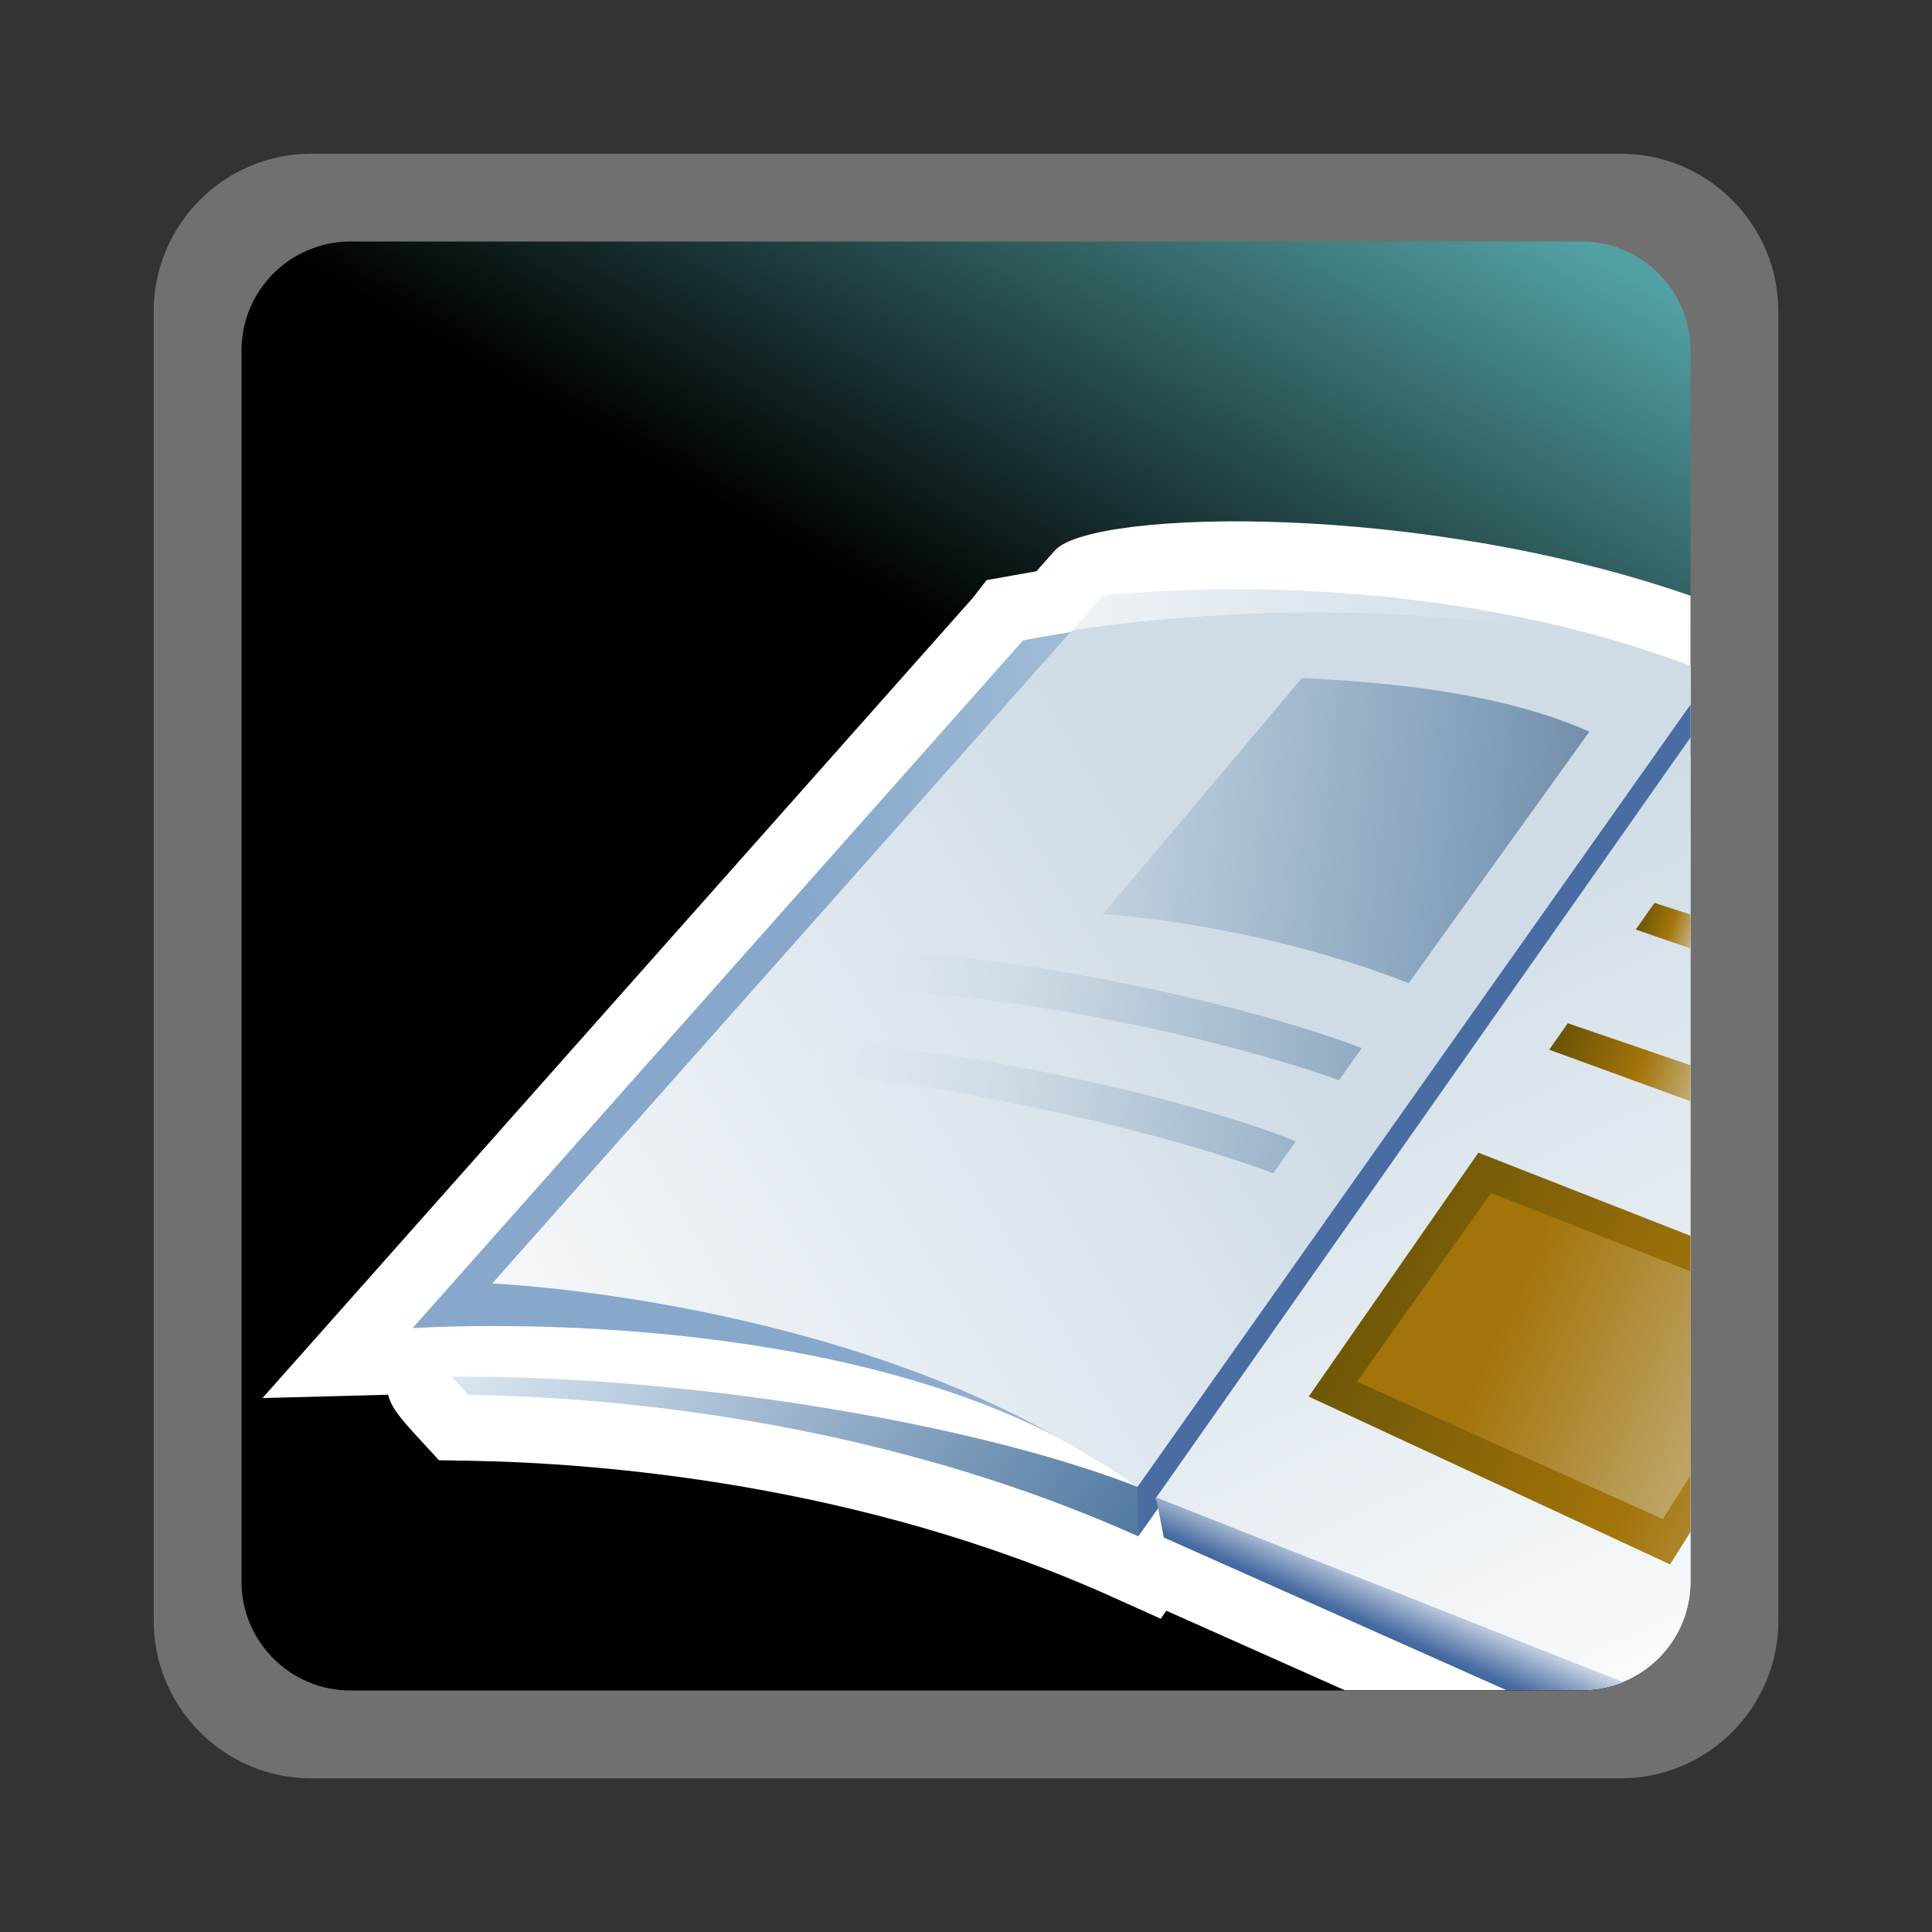 <?xml version="1.0" encoding="UTF-8"?>
<svg xmlns="http://www.w3.org/2000/svg" xmlns:xlink="http://www.w3.org/1999/xlink" contentScriptType="text/ecmascript" width="88" baseProfile="tiny" zoomAndPan="magnify" contentStyleType="text/css" viewBox="0 -1 88 88" height="88" preserveAspectRatio="xMidYMid meet" version="1.1">
    <rect x="0" y="-1" width="88" height="88" fill="#333333" stroke="none"/>
    <rect width="88" fill="none" y="-1" height="88"/>
    <path fill="#ffffff" d="M 14.179 6.001 C 10.221 6.001 7.001 9.222 7.001 13.181 L 7.001 72.822 C 7.001 76.781 10.221 80.002 14.179 80.002 L 73.823 80.002 C 77.781 80.002 81.001 76.781 81.001 72.822 L 81.001 13.181 C 81.001 9.222 77.781 6.001 73.823 6.001 L 14.179 6.001 z " fill-opacity="0.3" stroke-opacity="0.3"/>
    <linearGradient x1="-672.394" gradientTransform="matrix(1 0 0 1 694.764 -1742.575)" y1="1823.041" x2="-629.132" gradientUnits="userSpaceOnUse" y2="1748.11" xlink:type="simple" xlink:actuate="onLoad" id="XMLID_15_" xlink:show="other">
        <stop stop-color="#000000" offset="0"/>
        <stop stop-color="#000000" offset="0.646"/>
        <stop stop-color="#52a2a5" offset="0.994"/>
        <stop stop-color="#52a2a5" offset="1"/>
    </linearGradient>
    <path fill="url(#XMLID_15_)" d="M 77.0 71.037 C 77.0 73.777 74.777 76.0 72.037 76.0 L 15.965 76.0 C 13.225 76.0 11.0 73.777 11.0 71.037 L 11.0 14.967 C 11.0 12.224 13.225 10.001 15.965 10.001 L 72.037 10.001 C 74.777 10.001 77.0 12.224 77.0 14.967 L 77.0 71.037 z "/>
    <g>
        <path fill="#ffffff" d="M 48.084 24.037 L 47.979 24.149 C 47.979 24.149 47.545 24.638 47.208 25.02 C 46.59 25.13 44.941 25.423 44.941 25.423 L 44.286 26.26 L 11.956 62.68 C 11.956 62.68 16.664 62.555 17.676 62.528 C 17.844 63.157 18.259 63.624 19.117 64.559 L 19.993 65.512 L 21.284 65.533 C 27.316 65.632 39.147 66.566 50.618 71.719 L 52.87 72.731 C 52.87 72.731 53.012 72.528 53.123 72.366 C 53.766 72.651 56.978 74.087 61.25 75.987 L 72.184 75.987 C 74.856 75.909 77.001 73.729 77.001 71.041 L 77.001 26.136 C 64.664 21.841 49.875 22.217 48.084 24.037 z "/>
        <polygon fill="#496da2" points="51.682,66.822 51.846,68.982 77,33.411 77,31.068  "/>
        <path fill="#ffffff" d="M 48.047 28.964 L 20.574 61.71 C 20.574 61.71 39.823 62.178 51.806 66.723 L 76.999 31.07 L 76.999 29.513 C 65.521 27.551 48.047 28.964 48.047 28.964 z "/>
        <linearGradient x1="-2243.526" gradientTransform="matrix(1.136 0 0 1.136 2574.315 -3378.241)" y1="3021.553" x2="-2216.247" gradientUnits="userSpaceOnUse" y2="3042.772" xlink:type="simple" xlink:actuate="onLoad" id="XMLID_16_" xlink:show="other">
            <stop stop-color="#dee9f3" offset="0"/>
            <stop stop-color="#235487" offset="1"/>
        </linearGradient>
        <path fill="url(#XMLID_16_)" d="M 51.807 66.723 C 44.072 63.703 30.72 61.619 20.576 61.709 L 21.332 62.533 C 30.502 62.679 41.723 64.431 51.849 68.978 L 51.807 66.723 z "/>
        <linearGradient x1="-620.176" gradientTransform="matrix(1 0 0 1 694.764 -1742.575)" y1="1786.451" x2="-656.799" gradientUnits="userSpaceOnUse" y2="1791.537" xlink:type="simple" xlink:actuate="onLoad" id="XMLID_17_" xlink:show="other">
            <stop stop-color="#cadcec" offset="0"/>
            <stop stop-color="#87a8cb" offset="1"/>
        </linearGradient>
        <path fill="url(#XMLID_17_)" d="M 46.592 28.177 L 18.789 59.498 C 18.789 59.498 40.118 57.992 51.807 66.723 L 77.0 31.08 L 77.0 29.386 C 63.708 24.524 46.592 28.177 46.592 28.177 z "/>
        <linearGradient x1="-660.075" gradientTransform="matrix(1 0 0 1 694.764 -1742.575)" y1="1770.686" x2="-624.096" gradientUnits="userSpaceOnUse" y2="1770.136" xlink:type="simple" xlink:actuate="onLoad" id="XMLID_18_" xlink:show="other">
            <stop stop-color="#ffffff" offset="0"/>
            <stop stop-color="#ffffff" offset="0.05"/>
            <stop stop-color="#cfdce6" offset="1"/>
        </linearGradient>
        <path fill="url(#XMLID_18_)" d="M 50.223 26.141 L 48.827 27.714 C 53.78 26.916 66.683 25.811 77.001 29.414 L 77.001 29.325 C 63.881 24.392 50.223 26.141 50.223 26.141 z "/>
        <linearGradient x1="-680.399" gradientTransform="matrix(1 0 0 1 694.764 -1742.575)" y1="1811.578" x2="-637.953" gradientUnits="userSpaceOnUse" y2="1785.856" xlink:type="simple" xlink:actuate="onLoad" id="XMLID_19_" xlink:show="other">
            <stop stop-color="#ffffff" offset="0"/>
            <stop stop-color="#ffffff" offset="0.05"/>
            <stop stop-color="#cfdce6" offset="1"/>
        </linearGradient>
        <path fill="url(#XMLID_19_)" d="M 48.825 27.715 L 22.419 57.462 C 22.419 57.462 38.203 58.119 49.752 65.406 C 50.463 65.81 51.148 66.253 51.807 66.72 L 77.0 31.078 L 77.0 29.413 C 66.686 25.809 53.78 26.915 48.825 27.715 z "/>
        <linearGradient x1="-614.964" gradientTransform="matrix(1 0 0 1 694.764 -1742.575)" y1="1824.533" x2="-634.428" gradientUnits="userSpaceOnUse" y2="1782.945" xlink:type="simple" xlink:actuate="onLoad" id="XMLID_20_" xlink:show="other">
            <stop stop-color="#ffffff" offset="0"/>
            <stop stop-color="#ffffff" offset="0.05"/>
            <stop stop-color="#cfdce6" offset="1"/>
        </linearGradient>
        <path fill="url(#XMLID_20_)" d="M 73.75 75.678 C 75.643 74.979 77.0 73.173 77.0 71.037 L 77.0 32.592 L 52.622 67.275 L 73.75 75.678 z "/>
        <linearGradient x1="-630.992" gradientTransform="matrix(1 0 0 1 694.764 -1742.575)" y1="1812.897" x2="-632.635" gradientUnits="userSpaceOnUse" y2="1816.651" xlink:type="simple" xlink:actuate="onLoad" id="XMLID_21_" xlink:show="other">
            <stop stop-color="#ffffff" offset="0"/>
            <stop stop-color="#496da2" offset="0.71"/>
            <stop stop-color="#235487" offset="0.99"/>
            <stop stop-color="#235487" offset="1"/>
        </linearGradient>
        <path fill="url(#XMLID_21_)" d="M 53.01 69.031 L 68.619 75.986 L 72.182 75.986 C 72.803 75.965 73.399 75.845 73.942 75.619 L 52.651 67.199 L 53.01 69.031 z "/>
        <linearGradient x1="-616.536" gradientTransform="matrix(1 0 0 1 694.764 -1742.575)" y1="1784.418" x2="-621.303" gradientUnits="userSpaceOnUse" y2="1782.796" xlink:type="simple" xlink:actuate="onLoad" id="XMLID_22_" xlink:show="other">
            <stop stop-color="#e6eef4" offset="0"/>
            <stop stop-color="#a3740a" offset="0.44"/>
            <stop stop-color="#474105" offset="0.94"/>
            <stop stop-color="#474105" offset="1"/>
        </linearGradient>
        <polygon fill="url(#XMLID_22_)" points="75.359,40.125 74.506,41.339 77,42.198 77,40.654  "/>
        <linearGradient x1="-614.629" gradientTransform="matrix(1 0 0 1 694.764 -1742.575)" y1="1791.975" x2="-626.864" gradientUnits="userSpaceOnUse" y2="1787.812" xlink:type="simple" xlink:actuate="onLoad" id="XMLID_23_" xlink:show="other">
            <stop stop-color="#e6eef4" offset="0"/>
            <stop stop-color="#a3740a" offset="0.44"/>
            <stop stop-color="#474105" offset="0.94"/>
            <stop stop-color="#474105" offset="1"/>
        </linearGradient>
        <polygon fill="url(#XMLID_23_)" points="71.409,45.607 70.563,46.813 77,49.16 77,47.521  "/>
        <linearGradient x1="-597.441" gradientTransform="matrix(1 0 0 1 694.764 -1742.575)" y1="1815.004" x2="-645.213" gradientUnits="userSpaceOnUse" y2="1792.815" xlink:type="simple" xlink:actuate="onLoad" id="XMLID_24_" xlink:show="other">
            <stop stop-color="#e6eef4" offset="0"/>
            <stop stop-color="#a3740a" offset="0.44"/>
            <stop stop-color="#474105" offset="0.94"/>
            <stop stop-color="#474105" offset="1"/>
        </linearGradient>
        <polygon fill="url(#XMLID_24_)" points="67.338,51.503 59.611,62.611 76.068,70.257 77,68.777 77,55.29  "/>
        <linearGradient x1="-603.657" gradientTransform="matrix(1 0 0 1 694.764 -1742.575)" y1="1811.586" x2="-626.355" gradientUnits="userSpaceOnUse" y2="1801.636" xlink:type="simple" xlink:actuate="onLoad" id="XMLID_25_" xlink:show="other">
            <stop stop-color="#e2e6e4" offset="0"/>
            <stop stop-color="#a3740a" offset="1"/>
        </linearGradient>
        <polygon fill="url(#XMLID_25_)" points="67.92,53.339 61.809,61.936 75.739,68.193 77,66.201 77,56.908  "/>
        <linearGradient x1="-2242.18" gradientTransform="matrix(1.136 0 0 1.136 2574.315 -3378.241)" y1="3001.856" x2="-2191.936" gradientUnits="userSpaceOnUse" y2="3007.105" xlink:type="simple" xlink:actuate="onLoad" id="XMLID_26_" xlink:show="other">
            <stop stop-color="#ffffff" offset="0"/>
            <stop stop-color="#cfdce6" offset="0.35"/>
            <stop stop-color="#83a0bb" offset="0.7"/>
            <stop stop-color="#4e657a" offset="1"/>
        </linearGradient>
        <path fill="url(#XMLID_26_)" d="M 59.301 29.885 L 50.24 40.636 C 50.24 40.636 57.033 41.007 64.164 43.779 L 72.393 32.329 C 68.53 30.594 63.43 30.074 59.301 29.885 z "/>
        <linearGradient x1="-2243.056" gradientTransform="matrix(1.136 0 0 1.136 2574.315 -3378.241)" y1="3010.223" x2="-2192.803" gradientUnits="userSpaceOnUse" y2="3015.473" xlink:type="simple" xlink:actuate="onLoad" id="XMLID_27_" xlink:show="other">
            <stop stop-color="#ffffff" offset="0"/>
            <stop stop-color="#cfdce6" offset="0.35"/>
            <stop stop-color="#83a0bb" offset="0.7"/>
            <stop stop-color="#4e657a" offset="1"/>
        </linearGradient>
        <path fill="url(#XMLID_27_)" d="M 40.938 42.327 L 39.419 44.037 C 47.682 44.443 56.749 46.644 60.986 48.209 L 62.023 46.742 C 58.038 45.195 49.413 43.0 40.938 42.327 z "/>
        <linearGradient x1="-2243.464" gradientTransform="matrix(1.136 0 0 1.136 2574.315 -3378.241)" y1="3014.14" x2="-2193.213" gradientUnits="userSpaceOnUse" y2="3019.39" xlink:type="simple" xlink:actuate="onLoad" id="XMLID_28_" xlink:show="other">
            <stop stop-color="#ffffff" offset="0"/>
            <stop stop-color="#cfdce6" offset="0.35"/>
            <stop stop-color="#83a0bb" offset="0.7"/>
            <stop stop-color="#4e657a" offset="1"/>
        </linearGradient>
        <path fill="url(#XMLID_28_)" d="M 36.399 47.805 C 44.398 48.477 53.975 50.874 57.991 52.45 L 59.021 50.989 C 55.257 49.426 45.864 47.032 37.748 46.454 L 36.399 47.805 z "/>
    </g>
</svg>
